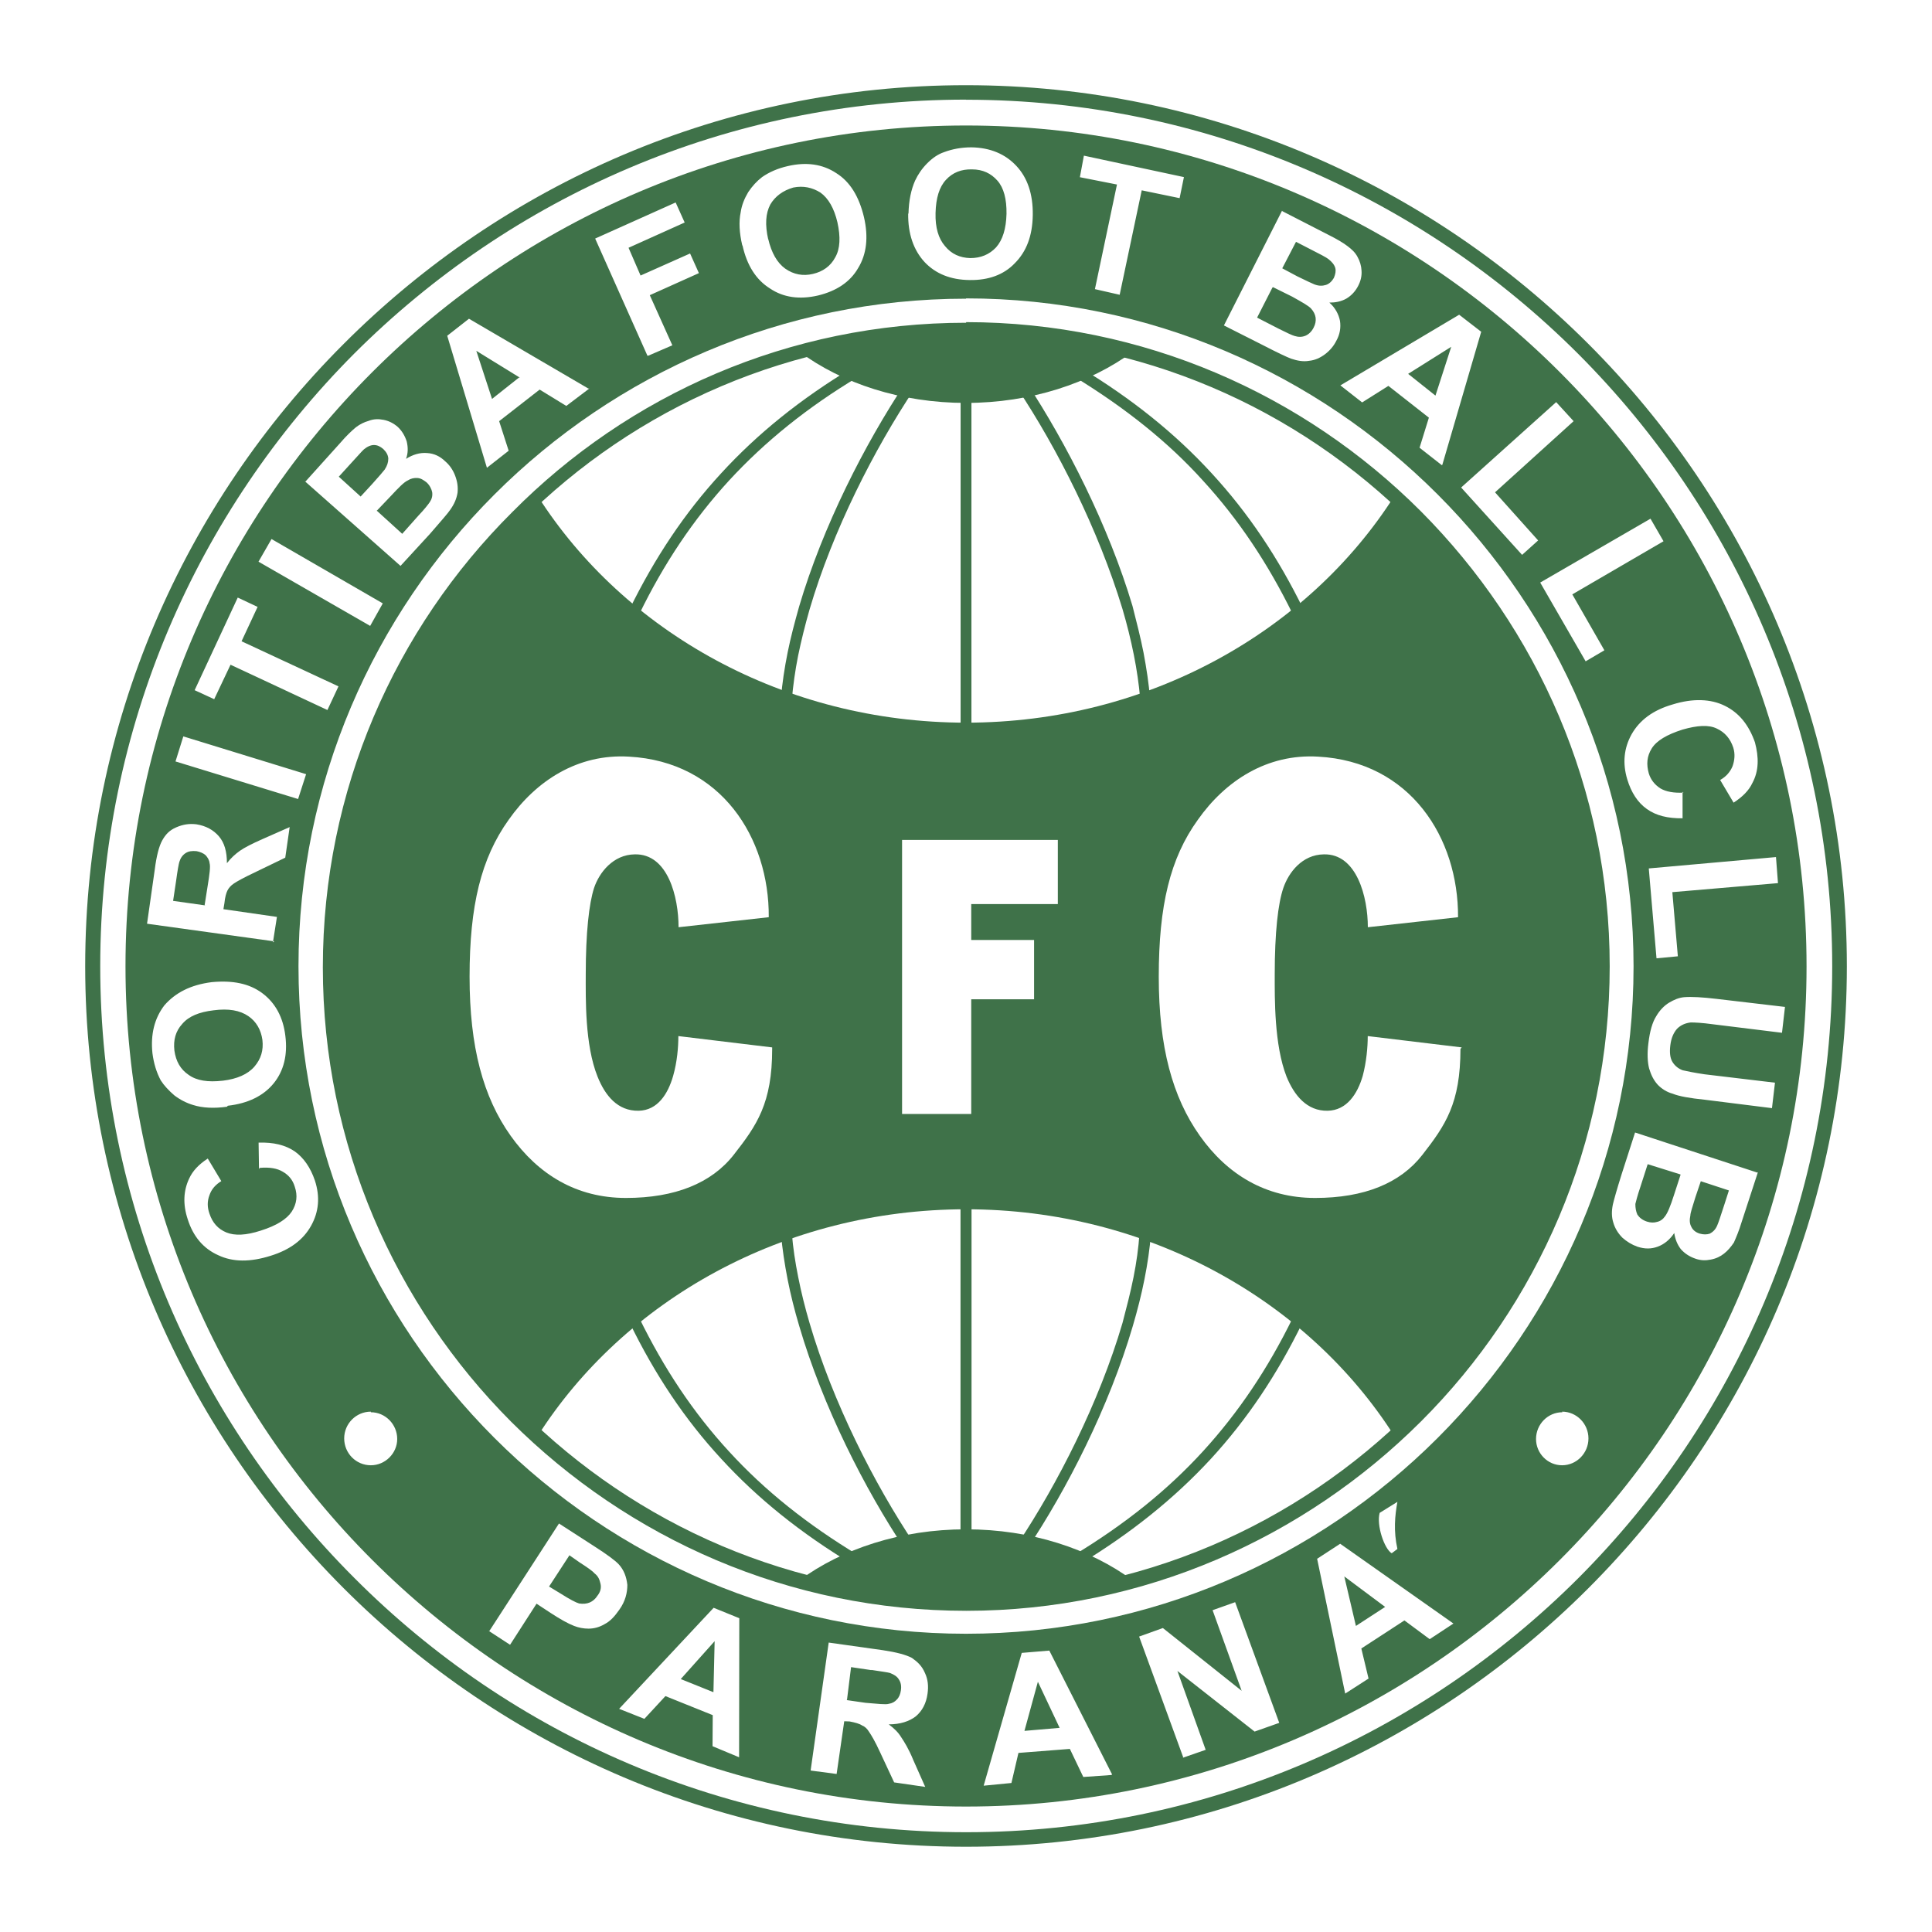 <svg xmlns="http://www.w3.org/2000/svg" width="192.76" height="192.76" viewBox="0 0 192.756 192.756"><path fill-rule="evenodd" clip-rule="evenodd" fill="#FFF" d="M0 0h192.76v192.76H0V0"/><path d="M96.38 8.5c24.2 0 46.16 9.88 62.08 25.8 15.92 15.92 25.8 37.9 25.8 62.1 0 24.2-9.88 46.15-25.8 62.07s-37.9 25.78-62.08 25.78c-24.2 0-46.17-9.87-62.08-25.78C18.38 142.55 8.5 120.6 8.5 96.4c0-24.2 9.87-46.18 25.8-62.1C50.2 18.38 72.17 8.5 96.37 8.5zm0 1.44c-23.8 0-45.4 9.7-61.07 25.37C19.7 51 10 72.6 10 96.4c0 23.8 9.7 45.4 25.37 61.05 15.6 15.65 37.2 25.35 61.03 25.35 23.8 0 45.4-9.7 61.07-25.35C173.1 141.8 182.8 120.2 182.8 96.4c0-23.8-9.7-45.43-25.35-61.1C141.8 19.66 120.18 9.95 96.38 9.95z" fill="#3F7249"/><path d="M96.38 12.52c46.18 0 83.86 37.68 83.86 83.9 0 46.14-37.68 83.82-83.86 83.82S12.52 142.56 12.52 96.4c0-46.2 37.68-83.88 83.86-83.88z" fill-rule="evenodd" clip-rule="evenodd" fill="#3F7249"/><path d="M25.84 116.64L25.8 114c1.48-.05 2.67.24 3.6.87.9.64 1.58 1.62 2.02 2.92.52 1.6.4 3.1-.38 4.5s-2.1 2.4-4.04 3c-2.03.64-3.76.64-5.23-.06-1.48-.66-2.5-1.87-3.04-3.58-.5-1.5-.43-2.87.15-4.08.34-.74.95-1.4 1.85-1.98l1.35 2.25c-.57.35-.98.8-1.18 1.4-.23.6-.23 1.2 0 1.85.3.9.84 1.52 1.68 1.87.83.34 1.96.3 3.43-.18 1.6-.5 2.6-1.15 3.1-1.9.5-.78.6-1.6.3-2.48-.2-.67-.6-1.16-1.2-1.5-.54-.33-1.32-.47-2.3-.38zm-3.2-6.22c-1.3.18-2.44.12-3.36-.17-.67-.2-1.3-.52-1.88-.96-.58-.5-1.04-1-1.36-1.5-.43-.8-.7-1.7-.83-2.7-.2-1.9.2-3.5 1.2-4.8 1.1-1.25 2.6-2.03 4.7-2.3 2.1-.2 3.76.13 5.06 1.1s2.08 2.4 2.3 4.26c.24 1.9-.16 3.5-1.17 4.74s-2.55 2-4.57 2.23zm-.4-2.6c1.4-.17 2.47-.63 3.14-1.4.66-.77.92-1.63.8-2.67-.14-1-.6-1.82-1.4-2.37-.85-.58-1.98-.78-3.48-.58-1.44.17-2.48.6-3.12 1.36-.66.72-.9 1.6-.78 2.66.15 1.06.6 1.87 1.42 2.42.8.58 1.93.75 3.4.58zm5.13-13.9l-12.7-1.76.77-5.4c.17-1.36.43-2.35.75-2.92s.7-1 1.4-1.3 1.3-.38 2-.3c.95.15 1.7.56 2.25 1.2s.8 1.52.8 2.68c.4-.52.85-.92 1.3-1.24.42-.3 1.2-.7 2.24-1.16l2.72-1.2-.44 3.05-3.06 1.48c-1.1.52-1.78.9-2.07 1.1-.3.2-.5.43-.64.7-.12.25-.24.65-.3 1.26l-.1.6 5.34.77-.4 2.54zm-6.96-3.58l.3-1.9c.2-1.22.3-2 .2-2.32-.03-.32-.2-.58-.4-.8-.23-.2-.54-.33-.9-.4-.45-.04-.8 0-1.1.2-.3.2-.5.48-.62.88-.06.2-.18.84-.32 1.88l-.3 2 3.26.46zm9.4-10.6l-12.3-3.77.78-2.5 12.25 3.77-.8 2.48zm2.86-8.9L23 66.32l-1.63 3.44-1.95-.9 4.3-9.24 1.98.93-1.6 3.43 9.67 4.5-1.1 2.35zm4.25-8.4l-11.13-6.4 1.3-2.26 11.1 6.42-1.26 2.25zm-6.44-14.4l3.44-3.82c.64-.75 1.2-1.27 1.6-1.6.4-.3.8-.5 1.26-.63.5-.2 1-.2 1.5-.1s.96.32 1.4.7c.43.4.72.9.9 1.46.14.6.14 1.16-.07 1.73.7-.44 1.4-.64 2.1-.58.7.04 1.3.33 1.8.82.44.37.78.86 1 1.44s.3 1.12.24 1.7c-.1.6-.32 1.12-.73 1.7-.23.35-.92 1.13-2.02 2.4l-2.94 3.2L30.4 48zm3.3-.5l2.2 2 1.17-1.27c.68-.76 1.08-1.22 1.23-1.42.25-.38.36-.72.36-1.1-.02-.35-.2-.66-.5-.95-.3-.26-.6-.4-.93-.4-.3 0-.65.14-1 .43-.2.17-.66.72-1.5 1.62l-1 1.1zm3.8 3.4l2.55 2.32 1.6-1.8c.65-.68 1-1.15 1.14-1.35.2-.3.3-.6.25-1-.06-.3-.24-.7-.58-1-.3-.22-.55-.4-.9-.42-.32-.02-.64.04-.95.24-.38.17-.9.7-1.7 1.56L37.55 51zM58.8 38.76l-2.3 1.74-2.66-1.63-4.04 3.15.95 2.95-2.17 1.7-3.96-13.17 2.17-1.7 11.9 6.96zm-6.9-1.06L47.52 35l1.57 4.8 2.7-2.14zm12.7-2.2l-5.22-11.7 8.03-3.6.9 2-5.6 2.52 1.2 2.77 4.94-2.2.88 1.96-4.9 2.2 2.25 5-2.36 1.02zm9.46-11c-.3-1.28-.36-2.38-.16-3.33.1-.7.37-1.36.75-2 .4-.6.86-1.1 1.38-1.5.72-.5 1.56-.87 2.57-1.1 1.85-.43 3.47-.2 4.83.7 1.38.86 2.28 2.34 2.77 4.4.46 2 .26 3.7-.58 5.07-.8 1.4-2.18 2.3-4 2.74-1.85.43-3.47.2-4.8-.7-1.38-.86-2.3-2.3-2.74-4.3zm2.58-.68c.33 1.42.9 2.4 1.7 2.98.86.6 1.78.76 2.76.53 1-.23 1.77-.78 2.23-1.65.5-.86.54-2.05.22-3.5-.33-1.4-.9-2.4-1.7-2.97-.8-.5-1.7-.7-2.7-.5-1.04.3-1.82.88-2.3 1.7-.46.88-.54 2-.2 3.5zm14-2.5c.03-1.3.26-2.4.66-3.3.3-.64.7-1.22 1.22-1.74s1.07-.9 1.67-1.1c.8-.3 1.7-.48 2.73-.48 1.88.03 3.38.67 4.48 1.85 1.1 1.17 1.67 2.8 1.64 4.9-.03 2.1-.64 3.66-1.8 4.82-1.1 1.15-2.63 1.7-4.5 1.67-1.9-.02-3.4-.63-4.5-1.8-1.1-1.2-1.66-2.82-1.63-4.84zm2.7-.07c-.04 1.47.3 2.56.94 3.3.65.8 1.5 1.17 2.52 1.2 1.05 0 1.9-.35 2.58-1.07.66-.75 1-1.85 1.04-3.35.02-1.46-.27-2.58-.9-3.3-.64-.73-1.47-1.13-2.54-1.13-1.07-.03-1.94.32-2.6 1.04-.67.72-1 1.82-1.04 3.3zm15.9 7.6l2.2-10.44-3.7-.73.4-2.15 9.98 2.14-.43 2.1-3.78-.78-2.2 10.42-2.5-.57zm18.7-7.78l4.54 2.33c.94.47 1.57.85 1.98 1.17.4.3.75.62.98 1.06.23.4.38.9.4 1.37.04.52-.08 1.04-.34 1.53-.27.53-.68.97-1.17 1.26-.53.3-1.1.4-1.7.4.6.52.94 1.2 1.06 1.82.1.67 0 1.34-.37 2-.25.5-.63.96-1.12 1.33-.5.37-1 .6-1.6.66-.55.1-1.16 0-1.8-.22-.4-.15-1.36-.6-2.83-1.36l-3.86-1.95 5.8-11.45zm1.34 3.1l-1.35 2.6 1.5.8c.9.45 1.47.7 1.7.8.43.17.8.17 1.15.06.33-.1.6-.36.8-.7.16-.38.22-.7.14-1-.1-.33-.33-.6-.68-.88-.2-.16-.84-.5-1.93-1.05l-1.3-.67zm-2.33 4.52l-1.53 3 2.14 1.1c.8.4 1.37.67 1.6.73.38.12.75.12 1.1-.03.3-.13.6-.4.8-.8.18-.34.24-.66.2-1-.05-.33-.2-.62-.45-.9s-.9-.64-1.9-1.2l-1.9-.94zm16.9 17.72l-2.22-1.74.93-3-4.04-3.17-2.62 1.65-2.17-1.7 11.85-7.05 2.2 1.7-3.88 13.28zm-.63-6.95l1.57-4.86-4.3 2.7 2.7 2.15zm2.58 9.16l9.46-8.5 1.74 1.9-7.84 7.1 4.3 4.8-1.6 1.44-6.08-6.72zm7.87 9.5l11-6.37 1.3 2.25-9.1 5.3 3.2 5.58-1.87 1.1-4.5-7.8zM167.87 79v2.64c-1.46.02-2.64-.26-3.57-.93-.9-.64-1.55-1.63-1.95-2.96-.48-1.6-.34-3.1.44-4.5.8-1.4 2.12-2.4 4.1-2.97 2-.62 3.8-.56 5.2.14 1.43.7 2.4 1.93 3 3.64.4 1.5.4 2.86-.26 4.07-.34.73-.97 1.37-1.87 1.95l-1.34-2.26c.6-.34 1-.8 1.24-1.38.2-.58.27-1.2.07-1.85-.3-.9-.83-1.52-1.64-1.9-.82-.4-1.95-.32-3.42.1-1.57.5-2.58 1.1-3.07 1.87-.5.8-.55 1.6-.3 2.5.2.65.6 1.14 1.16 1.5.56.33 1.34.47 2.3.42zm-3.34 7.64l12.66-1.13.2 2.6-10.54.9.55 6.4-2.13.2-.77-8.96zm13.56 13.8l-.3 2.6-6.9-.85c-1.1-.15-1.8-.18-2.2-.18-.54.06-1 .26-1.37.63-.35.4-.58.92-.67 1.64s-.03 1.3.23 1.7.6.65 1 .8c.44.1 1.16.25 2.17.4l7.04.84-.3 2.54-6.7-.84c-1.5-.15-2.6-.35-3.2-.6-.6-.16-1.12-.5-1.5-.9-.4-.44-.66-.96-.86-1.63-.16-.64-.2-1.5-.07-2.5.14-1.2.4-2.1.78-2.7.35-.6.8-1.06 1.28-1.35.5-.3.98-.5 1.5-.55.75-.06 1.82 0 3.26.17l6.8.8zm-2.7 16.5l-1.6 4.9c-.3 1-.6 1.67-.8 2.13-.3.44-.6.8-.98 1.1s-.8.5-1.33.6c-.5.1-1 .1-1.55-.1-.57-.2-1.04-.5-1.44-.95-.36-.48-.56-1-.65-1.6-.44.66-1 1.12-1.65 1.36-.65.24-1.3.24-2.03 0-.56-.2-1.05-.5-1.5-.9-.45-.46-.74-.95-.9-1.5-.18-.56-.18-1.17-.04-1.83.1-.43.38-1.44.87-3l1.34-4.16 12.2 4zm-2.9 1.83l-2.8-.92-.54 1.6c-.3.97-.5 1.57-.5 1.8-.1.47-.08.84.1 1.16.14.3.43.55.84.67.37.1.7.1 1 0 .3-.16.56-.4.73-.8.12-.26.35-.95.72-2.1l.45-1.4zm-4.84-1.6l-3.26-1.02-.73 2.27c-.3.88-.44 1.46-.5 1.7 0 .4.06.74.2 1.06.2.3.5.55.96.7.38.12.7.12 1 .03.33-.07.6-.27.8-.56.25-.32.54-1 .9-2.14l.65-2zM37 140.9c1.44 0 2.63 1.2 2.63 2.67 0 1.43-1.2 2.62-2.63 2.62-1.48 0-2.66-1.2-2.66-2.68 0-1.46 1.18-2.67 2.66-2.67zm118.88 0c-1.45 0-2.63 1.2-2.63 2.67 0 1.43 1.16 2.62 2.6 2.62s2.63-1.2 2.63-2.68c0-1.46-1.18-2.67-2.63-2.67zM48.8 162.76L55.77 152l3.5 2.26c1.3.83 2.1 1.43 2.45 1.8.52.56.78 1.25.87 2.06 0 .8-.2 1.64-.8 2.48-.46.66-.9 1.15-1.47 1.44-.5.3-1.05.45-1.6.45-.52 0-1-.1-1.44-.27-.6-.23-1.37-.66-2.35-1.3l-1.4-.92-2.64 4.1-2.15-1.4zm7.98-7.54l-2 3.07 1.2.73c.87.55 1.48.87 1.8.96.4.06.75.03 1.06-.1.3-.13.57-.36.77-.68.3-.38.4-.78.3-1.2s-.22-.74-.6-1.03c-.2-.24-.7-.58-1.5-1.1l-1-.7zm16.95 20.1l-2.64-1.1.02-3.1-4.72-1.9-2.1 2.27-2.52-1 9.43-10.08 2.56 1.04-.02 13.85zm-2.55-6.5l.12-5.08-3.38 3.78 3.23 1.3zm9.7 7.8l1.8-12.74 5.4.76c1.34.2 2.32.46 2.9.77.57.4 1 .8 1.3 1.5.3.63.37 1.32.26 2.07-.13.97-.53 1.72-1.17 2.26-.65.5-1.55.8-2.7.8.54.4.95.8 1.24 1.28.3.44.77 1.2 1.2 2.26l1.2 2.7-3.1-.45-1.4-3c-.5-1.1-.9-1.75-1.1-2.04-.2-.32-.4-.52-.7-.64-.24-.17-.7-.3-1.25-.4l-.53-.02-.76 5.26-2.57-.34zm3.6-7l1.87.27c1.24.1 2.02.2 2.33.1.33-.05.6-.2.8-.43.23-.23.35-.55.4-.9.07-.44 0-.8-.2-1.1-.17-.3-.5-.5-.9-.65-.2-.06-.8-.14-1.84-.3v.02l-2.03-.3-.4 3.22zm26.44 7.47l-2.84.2-1.34-2.8-5.13.4-.7 3-2.77.27 3.8-13.25 2.75-.23 6.25 12.33zm-5.2-4.7l-2.17-4.6-1.34 4.9 3.5-.3zm12.33 2.94l-4.4-12.05 2.37-.85 7.86 6.26-2.9-8.04 2.25-.8 4.4 12.04-2.46.87-7.7-6.05 2.82 7.87-2.3.8zM144.98 162l-2.34 1.54-2.52-1.87-4.3 2.8.72 3-2.33 1.5-2.8-13.45 2.3-1.5 11.3 7.96zm-6.76-1.66l-4.1-3.06 1.16 4.94 2.92-1.9zm1.2-10.5l-1.77 1.1c-.34 1.23.47 3.6 1.2 4.03l.57-.43c-.4-1.8-.25-3.32 0-4.7z" fill-rule="evenodd" clip-rule="evenodd" fill="#FFF"/><path d="M96.38 29.77c36.67 0 66.6 29.94 66.6 66.64S133.05 163 96.38 163s-66.6-29.9-66.6-66.6c0-36.7 29.93-66.6 66.6-66.6z" fill-rule="evenodd" clip-rule="evenodd" fill="#FFF"/><path d="M96.38 32.86c34.96 0 63.52 28.55 63.52 63.55s-28.56 63.5-63.52 63.5-63.52-28.5-63.52-63.5S61.4 32.9 96.38 32.9z" fill-rule="evenodd" clip-rule="evenodd" fill="#3F7249"/><path d="M139.12 143.28c-8.6-13.53-24.57-22.63-42.74-22.63-18.18 0-34.13 9.1-42.74 22.63 7.34 6.7 16.24 11.7 26.1 14.4 4.27-3.16 10.16-5.1 16.64-5.1 6.47 0 12.37 1.94 16.64 5.1 9.86-2.7 18.76-7.7 26.1-14.4zm0-93.8C130.52 63 114.55 72.1 96.38 72.1c-18.18 0-34.13-9.1-42.74-22.62 7.34-6.7 16.24-11.7 26.1-14.4C84 38.25 89.9 40.2 96.37 40.2c6.47 0 12.37-1.96 16.64-5.1 9.9 2.67 18.8 7.67 26.1 14.38z" fill-rule="evenodd" clip-rule="evenodd" fill="#FFF"/><path d="M128.98 61.27c-2.48-5.05-5.4-9.44-8.97-13.33-3.5-3.88-7.8-7.28-12.8-10.34l.58-.92c5.16 3.12 9.46 6.57 13.1 10.54 3.65 3.96 6.64 8.43 9.16 13.58l-.97.47zm-15.22 8.45c-.13-1.44-.34-2.9-.64-4.4-.3-1.5-.68-3.03-1.13-4.56-2.4-7.9-6.5-16.03-10.5-22.03l.9-.6c4 6.08 8.2 14.3 10.6 22.33.4 1.57.8 3.13 1.1 4.65.3 1.6.53 3.1.65 4.6l-1.07.1zm-17.92 3.25V39.45h1.08v33.52h-1.08m-17.92-3.34c.12-1.46.35-2.97.66-4.52.3-1.5.7-3 1.15-4.6 2.36-8 6.55-16.2 10.6-22.3l.9.6c-4 6-8.14 14.1-10.46 22-.45 1.57-.83 3.1-1.14 4.6-.3 1.5-.5 2.96-.63 4.4l-1.08-.1zM62.8 60.8c2.53-5.15 5.5-9.62 9.15-13.58 3.64-3.97 7.94-7.43 13.1-10.54l.57.92c-5.1 3.06-9.3 6.46-12.88 10.34-3.57 3.9-6.5 8.28-8.96 13.33l-.97-.47zm67.15 71.16c-2.52 5.16-5.5 9.63-9.15 13.6-3.65 3.95-7.95 7.4-13.1 10.52l-.56-.92c5.07-3.07 9.3-6.45 12.86-10.34s6.5-8.27 8.98-13.34l.97.48zm-15.12-8.84c-.12 1.47-.34 2.98-.65 4.53-.3 1.52-.7 3.08-1.16 4.65-2.36 8.03-6.55 16.27-10.6 22.32l-.88-.6c3.98-5.97 8.12-14.1 10.45-22.02.4-1.53.8-3.05 1.1-4.56.3-1.5.5-2.96.6-4.4l1.1.08zm-17.9-3.34v33.56h-1.1v-33.56h1.1M79 123.03c.12 1.45.34 2.92.64 4.4.3 1.52.68 3.04 1.13 4.57 2.32 7.92 6.46 16.05 10.45 22.02l-.9.6c-4.04-6.05-8.23-14.3-10.58-22.32-.47-1.57-.86-3.13-1.16-4.65-.3-1.55-.53-3.06-.66-4.52l1.08-.1zm-15.23 8.45c2.48 5.07 5.4 9.46 8.97 13.34 3.57 3.9 7.8 7.27 12.88 10.34l-.56.92c-5.17-3.12-9.47-6.57-13.1-10.53-3.66-3.96-6.63-8.43-9.15-13.6l1-.47z" fill="#3F7249"/><path d="M103.17 99.7H96.9v11.44H90V83.8h15.54v6.4H96.9v3.58h6.27v5.92zm-26.13 4.94c0 5.44-1.53 7.63-3.84 10.58-2.22 2.83-5.86 4.3-10.75 4.3-4.94 0-8.75-2.34-11.5-6.2-2.74-3.85-4.1-8.85-4.1-15.87 0-7.1 1.15-11.82 3.9-15.66 2.74-3.9 6.9-6.6 12-6.3 9.2.5 14 8.1 13.95 16.02l-9 1c0-3-1.06-7.36-4.38-7.27-2.14.03-3.53 1.8-4.05 3.35-.5 1.55-.83 4.44-.83 8.63 0 2.4-.1 7.02 1.18 10.2.75 1.88 2 3.44 4.1 3.4 1.88-.04 2.92-1.66 3.44-3.48.4-1.4.52-2.87.52-3.97l9.36 1.13zm68.67 0c0 5.44-1.5 7.63-3.8 10.58-2.2 2.83-5.8 4.3-10.7 4.3-4.93 0-8.77-2.34-11.5-6.2-2.73-3.85-4.1-8.85-4.1-15.87 0-7.1 1.13-11.82 3.9-15.66 2.75-3.9 6.9-6.6 12-6.3 9.2.5 14 8.1 13.96 16.02l-9 1c0-3-1.1-7.36-4.4-7.27-2.15.03-3.5 1.8-4.03 3.35s-.86 4.44-.86 8.63c0 2.4-.06 7.02 1.18 10.2.77 1.88 2.04 3.44 4.1 3.4 1.9-.04 2.97-1.66 3.5-3.48.37-1.4.5-2.87.5-3.97l9.38 1.13z" fill-rule="evenodd" clip-rule="evenodd" fill="#FFF"/><path d="M96.38 32.14c17.68 0 33.74 7.22 45.38 18.87 11.64 11.7 18.84 27.7 18.84 45.4s-7.2 33.8-18.82 45.4-27.7 18.9-45.37 18.9c-17.7 0-33.7-7.2-45.4-18.85-11.6-11.63-18.8-27.7-18.8-45.35 0-17.7 7.2-33.76 18.88-45.4C62.68 39.4 78.7 32.2 96.4 32.2zm0 1.44c-17.3 0-33 7.06-44.36 18.44-11.38 11.38-18.44 27.1-18.44 44.4 0 17.26 7.06 32.95 18.43 44.33 11.4 11.37 27.1 18.43 44.4 18.43s33-7.06 44.4-18.44c11.4-11.37 18.47-27.06 18.47-44.33 0-17.3-7.06-33-18.44-44.3-11.4-11.4-27.1-18.43-44.35-18.43z" fill="#3F7249"/></svg>